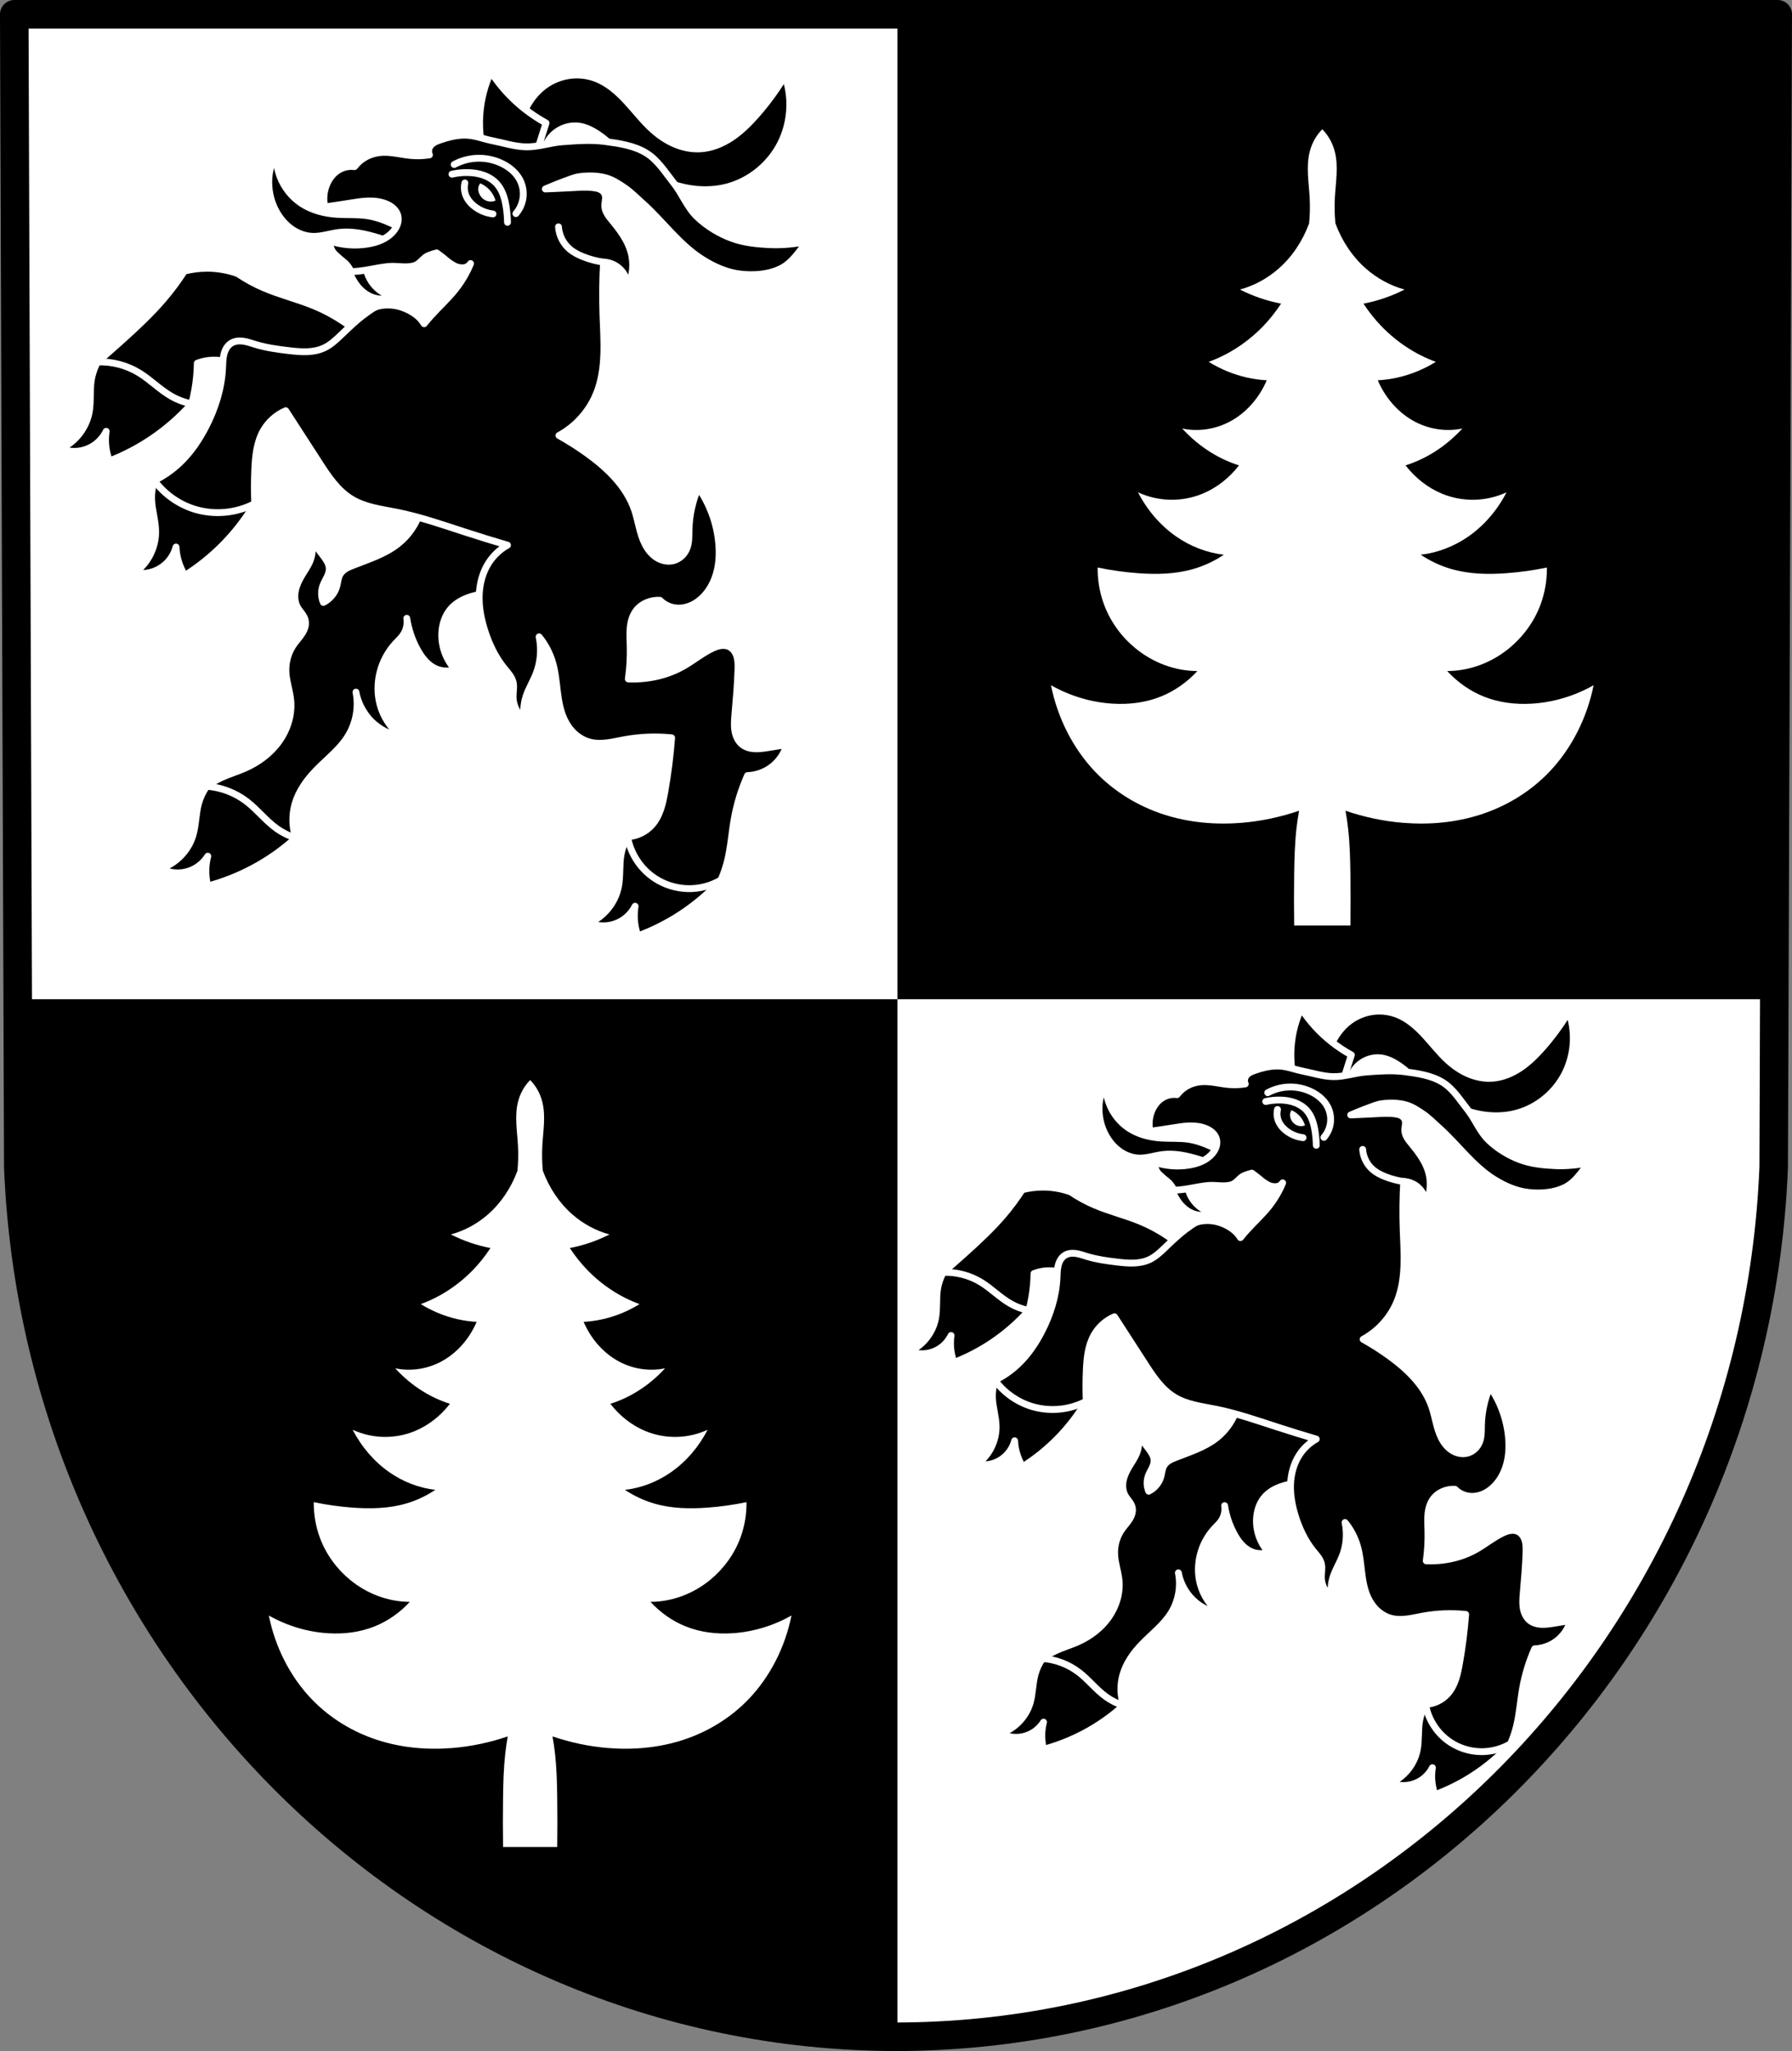 <?xml version="1.0" encoding="UTF-8" standalone="no"?>
<!-- Created with Inkscape (http://www.inkscape.org/) -->

<svg
   xmlns:dc="http://purl.org/dc/elements/1.1/"
   xmlns:cc="http://creativecommons.org/ns#"
   xmlns:rdf="http://www.w3.org/1999/02/22-rdf-syntax-ns#"
   xmlns:svg="http://www.w3.org/2000/svg"
   xmlns="http://www.w3.org/2000/svg"
   xmlns:sodipodi="http://sodipodi.sourceforge.net/DTD/sodipodi-0.dtd"
   xmlns:inkscape="http://www.inkscape.org/namespaces/inkscape"
   width="138.718mm"
   height="158.75mm"
   viewBox="0 0 138.718 158.75"
   version="1.1"
   id="svg1037"
   inkscape:version="0.92.5 (2060ec1f9f, 2020-04-08)"
   sodipodi:docname="DEU Irmtraut COA.svg">
  <rect x="0" y="0" width="138.718" height="158.75" fill="#808080" stroke="none"/>
  <defs
     id="defs1031">
    <inkscape:path-effect
       effect="spiro"
       id="path-effect2580"
       is_visible="true" />
    <inkscape:path-effect
       effect="spiro"
       id="path-effect2575"
       is_visible="true" />
    <inkscape:path-effect
       effect="spiro"
       id="path-effect2571"
       is_visible="true" />
    <inkscape:path-effect
       effect="spiro"
       id="path-effect2567"
       is_visible="true" />
    <inkscape:path-effect
       effect="spiro"
       id="path-effect2559"
       is_visible="true" />
    <inkscape:path-effect
       effect="spiro"
       id="path-effect2555"
       is_visible="true" />
    <inkscape:path-effect
       effect="spiro"
       id="path-effect2547"
       is_visible="true" />
    <inkscape:path-effect
       effect="spiro"
       id="path-effect2543"
       is_visible="true" />
    <inkscape:path-effect
       effect="spiro"
       id="path-effect2539"
       is_visible="true" />
    <inkscape:path-effect
       effect="spiro"
       id="path-effect2515"
       is_visible="true" />
    <inkscape:path-effect
       effect="spiro"
       id="path-effect2493"
       is_visible="true" />
    <inkscape:path-effect
       effect="spiro"
       id="path-effect2471"
       is_visible="true" />
    <inkscape:path-effect
       effect="spiro"
       id="path-effect2466"
       is_visible="true" />
    <inkscape:path-effect
       effect="spiro"
       id="path-effect2462"
       is_visible="true" />
    <inkscape:path-effect
       effect="spiro"
       id="path-effect2366"
       is_visible="true" />
    <inkscape:path-effect
       effect="spiro"
       id="path-effect2342"
       is_visible="true" />
    <inkscape:path-effect
       effect="spiro"
       id="path-effect2319"
       is_visible="true" />
    <inkscape:path-effect
       effect="spiro"
       id="path-effect2319-3"
       is_visible="true" />
    <inkscape:path-effect
       effect="spiro"
       id="path-effect2342-1"
       is_visible="true" />
    <inkscape:path-effect
       effect="spiro"
       id="path-effect2366-0"
       is_visible="true" />
    <inkscape:path-effect
       effect="spiro"
       id="path-effect2366-3"
       is_visible="true" />
    <inkscape:path-effect
       effect="spiro"
       id="path-effect2471-9"
       is_visible="true" />
    <inkscape:path-effect
       effect="spiro"
       id="path-effect2471-8"
       is_visible="true" />
    <inkscape:path-effect
       effect="spiro"
       id="path-effect2580-9"
       is_visible="true" />
    <inkscape:path-effect
       effect="spiro"
       id="path-effect2539-7"
       is_visible="true" />
    <inkscape:path-effect
       effect="spiro"
       id="path-effect2547-5"
       is_visible="true" />
    <inkscape:path-effect
       effect="spiro"
       id="path-effect2555-7"
       is_visible="true" />
    <inkscape:path-effect
       effect="spiro"
       id="path-effect2559-8"
       is_visible="true" />
    <inkscape:path-effect
       effect="spiro"
       id="path-effect2567-5"
       is_visible="true" />
    <inkscape:path-effect
       effect="spiro"
       id="path-effect2571-4"
       is_visible="true" />
    <inkscape:path-effect
       effect="spiro"
       id="path-effect2547-5-3"
       is_visible="true" />
    <inkscape:path-effect
       effect="spiro"
       id="path-effect2555-7-0"
       is_visible="true" />
    <inkscape:path-effect
       effect="spiro"
       id="path-effect2559-8-7"
       is_visible="true" />
    <inkscape:path-effect
       effect="spiro"
       id="path-effect2567-5-1"
       is_visible="true" />
    <inkscape:path-effect
       effect="spiro"
       id="path-effect2571-4-8"
       is_visible="true" />
    <inkscape:path-effect
       effect="spiro"
       id="path-effect2547-5-8"
       is_visible="true" />
    <inkscape:path-effect
       effect="spiro"
       id="path-effect2559-8-8"
       is_visible="true" />
    <inkscape:path-effect
       effect="spiro"
       id="path-effect2567-5-2"
       is_visible="true" />
    <inkscape:path-effect
       effect="spiro"
       id="path-effect2571-4-0"
       is_visible="true" />
    <inkscape:path-effect
       effect="spiro"
       id="path-effect2555-7-2"
       is_visible="true" />
  </defs>
  <sodipodi:namedview
     id="base"
     pagecolor="#ffffff"
     bordercolor="#666666"
     borderopacity="1.0"
     inkscape:pageopacity="0.0"
     inkscape:pageshadow="2"
     inkscape:zoom="1.3216667"
     inkscape:cx="262.14407"
     inkscape:cy="300"
     inkscape:document-units="mm"
     inkscape:current-layer="layer1"
     showgrid="false"
     inkscape:window-width="1920"
     inkscape:window-height="1046"
     inkscape:window-x="-11"
     inkscape:window-y="-11"
     inkscape:window-maximized="1"
     fit-margin-top="0"
     fit-margin-left="0"
     fit-margin-right="0"
     fit-margin-bottom="0"
     inkscape:snap-midpoints="true"
     inkscape:snap-smooth-nodes="true"
     inkscape:snap-nodes="false" />
  <g
     inkscape:label="Ebene 1"
     inkscape:groupmode="layer"
     id="layer1"
     transform="translate(-1.054,-69.458)">
    <path
       style="fill:#ffffff;fill-rule:evenodd;stroke:none;stroke-width:2.209;stroke-linecap:round;stroke-linejoin:round;stroke-miterlimit:4;stroke-dasharray:none;stroke-opacity:1"
       inkscape:connector-curvature="0"
       d="m 138.667,70.563 -0.312,89.247 c -1.519,37.541 -31.538,67.273 -67.942,67.294 C 34.041,227.058 4.011,197.315 2.47,159.81 L 2.158,70.563 H 70.411 Z"
       id="path10563-0-6-2-3-7"
       sodipodi:nodetypes="ccccccc" />
    <path
       style="opacity:1;fill:#000000;fill-opacity:1;fill-rule:evenodd;stroke:none;stroke-width:0.302;stroke-linecap:round;stroke-linejoin:round;stroke-miterlimit:4;stroke-dasharray:none;stroke-opacity:1;paint-order:markers fill stroke"
       d="M 262.139 4.174 L 262.139 291.855 L 519.107 291.855 L 520.113 4.174 L 262.139 4.174 z M 262.139 291.855 L 5.18 291.855 L 5.354 341.486 C 11.177 483.236 124.674 595.649 262.139 595.826 L 262.139 291.855 z "
       transform="matrix(0.265,0,0,0.265,1.054,69.458)"
       id="rect2272" />
    <path
       style="fill:#ffffff;stroke:none;stroke-width:0.265px;stroke-linecap:butt;stroke-linejoin:miter;stroke-opacity:1"
       d="m 103.41,79.464 c -0.466,0.465 -0.809,1.082 -0.977,1.756 -0.282,1.134 -0.067,2.338 0,3.513 0.038,0.673 0.022,1.348 -0.041,2.017 -0.504,1.366 -1.321,2.592 -2.371,3.508 -0.872,0.762 -1.896,1.315 -2.982,1.611 1.012,0.515 2.086,0.882 3.183,1.091 -0.418,0.634 -0.885,1.228 -1.404,1.761 -1.203,1.239 -2.647,2.182 -4.2,2.744 0.915,0.565 1.907,0.974 2.931,1.208 0.515,0.118 1.038,0.192 1.563,0.22 -0.556,1.306 -1.496,2.401 -2.637,3.073 -1.188,0.7 -2.588,0.936 -3.907,0.659 0.669,0.732 1.427,1.362 2.246,1.866 0.68,0.419 1.403,0.75 2.149,0.988 -0.759,0.984 -1.744,1.748 -2.833,2.196 -1.596,0.657 -3.41,0.616 -4.982,-0.11 0.71,1.38 1.726,2.56 2.931,3.403 1.12,0.784 2.4,1.276 3.712,1.427 -0.731,0.487 -1.522,0.858 -2.344,1.098 -1.396,0.408 -2.859,0.436 -4.298,0.33 -1.048,-0.077 -2.093,-0.224 -3.126,-0.439 -0.012,0.975 0.156,1.953 0.489,2.854 0.503,1.363 1.38,2.535 2.442,3.403 1.38,1.128 3.081,1.753 4.787,1.757 -0.805,0.875 -1.778,1.553 -2.833,1.975 -1.183,0.474 -2.457,0.624 -3.712,0.549 -1.66,-0.099 -3.301,-0.588 -4.787,-1.427 0.511,2.548 1.719,4.914 3.419,6.696 1.488,1.559 3.334,2.663 5.288,3.301 1.954,0.637 4.015,0.817 6.044,0.652 1.51,-0.123 3.006,-0.44 4.455,-0.934 -0.084,0.463 -0.153,0.931 -0.205,1.4 -0.127,1.15 -0.157,2.31 -0.174,3.47 -0.019,1.338 -0.019,2.677 0,4.015 h 2.176 2.176 c 0.019,-1.338 0.019,-2.677 0,-4.015 -0.016,-1.159 -0.046,-2.32 -0.174,-3.47 -0.052,-0.47 -0.121,-0.937 -0.205,-1.4 1.448,0.494 2.944,0.811 4.454,0.934 2.029,0.166 4.091,-0.014 6.045,-0.652 1.954,-0.637 3.799,-1.741 5.288,-3.301 1.7,-1.781 2.908,-4.147 3.419,-6.696 -1.485,0.839 -3.127,1.328 -4.787,1.427 -1.254,0.074 -2.529,-0.076 -3.712,-0.549 -1.055,-0.422 -2.028,-1.1 -2.833,-1.975 1.706,-0.005 3.407,-0.629 4.786,-1.757 1.062,-0.868 1.94,-2.04 2.443,-3.403 0.333,-0.901 0.5,-1.878 0.488,-2.854 -1.033,0.215 -2.077,0.362 -3.126,0.439 -1.439,0.106 -2.902,0.078 -4.298,-0.33 -0.822,-0.24 -1.614,-0.611 -2.345,-1.098 1.312,-0.151 2.592,-0.643 3.712,-1.427 1.204,-0.843 2.221,-2.023 2.931,-3.403 -1.572,0.726 -3.387,0.767 -4.983,0.11 -1.089,-0.448 -2.073,-1.212 -2.832,-2.196 0.746,-0.237 1.468,-0.569 2.149,-0.988 0.819,-0.504 1.578,-1.134 2.247,-1.866 -1.319,0.278 -2.719,0.041 -3.908,-0.659 -1.141,-0.672 -2.081,-1.767 -2.638,-3.073 0.525,-0.029 1.048,-0.103 1.563,-0.22 1.024,-0.234 2.015,-0.642 2.931,-1.208 -1.554,-0.562 -2.997,-1.505 -4.201,-2.744 -0.518,-0.534 -0.985,-1.127 -1.403,-1.761 1.097,-0.209 2.171,-0.576 3.183,-1.091 -1.085,-0.296 -2.109,-0.849 -2.981,-1.611 -1.051,-0.918 -1.868,-2.144 -2.372,-3.512 -0.063,-0.668 -0.08,-1.342 -0.041,-2.014 0.067,-1.175 0.282,-2.379 0,-3.513 -0.168,-0.674 -0.511,-1.292 -0.977,-1.756 z"
       id="path2787" />
    <path
       style="fill:#ffffff;stroke:none;stroke-width:0.265px;stroke-linecap:butt;stroke-linejoin:miter;stroke-opacity:1"
       d="m 42.091,153.058 c -0.448,0.448 -0.78,1.043 -0.941,1.692 -0.272,1.092 -0.064,2.251 0,3.383 0.037,0.648 0.022,1.299 -0.04,1.943 -0.485,1.316 -1.272,2.496 -2.283,3.379 -0.84,0.734 -1.826,1.266 -2.872,1.551 0.975,0.496 2.009,0.849 3.065,1.051 -0.403,0.611 -0.853,1.182 -1.352,1.696 -1.159,1.193 -2.549,2.101 -4.045,2.643 0.882,0.544 1.837,0.938 2.822,1.163 0.496,0.113 0.999,0.185 1.505,0.212 -0.536,1.258 -1.441,2.312 -2.54,2.96 -1.145,0.674 -2.493,0.902 -3.763,0.635 0.645,0.705 1.374,1.312 2.164,1.797 0.655,0.403 1.351,0.723 2.07,0.951 -0.731,0.948 -1.68,1.684 -2.728,2.115 -1.537,0.632 -3.284,0.594 -4.798,-0.106 0.684,1.329 1.663,2.465 2.822,3.277 1.078,0.755 2.311,1.229 3.575,1.374 -0.704,0.469 -1.466,0.826 -2.258,1.057 -1.344,0.393 -2.754,0.42 -4.14,0.318 -1.01,-0.074 -2.016,-0.215 -3.011,-0.423 -0.011,0.939 0.15,1.881 0.471,2.748 0.485,1.313 1.329,2.441 2.352,3.277 1.329,1.086 2.967,1.688 4.61,1.692 -0.775,0.843 -1.712,1.495 -2.728,1.902 -1.14,0.456 -2.367,0.601 -3.575,0.529 -1.599,-0.095 -3.18,-0.566 -4.61,-1.374 0.492,2.454 1.655,4.733 3.293,6.449 1.433,1.502 3.211,2.565 5.093,3.179 1.882,0.614 3.867,0.787 5.821,0.628 1.454,-0.119 2.895,-0.424 4.29,-0.899 -0.081,0.446 -0.147,0.896 -0.197,1.349 -0.122,1.107 -0.152,2.225 -0.167,3.342 -0.018,1.289 -0.018,2.578 0,3.867 h 2.096 2.095 c 0.018,-1.289 0.018,-2.578 0,-3.867 -0.016,-1.116 -0.045,-2.234 -0.167,-3.342 -0.05,-0.452 -0.116,-0.903 -0.197,-1.349 1.395,0.475 2.836,0.781 4.29,0.899 1.954,0.159 3.94,-0.014 5.822,-0.628 1.882,-0.614 3.659,-1.677 5.093,-3.179 1.638,-1.716 2.801,-3.994 3.293,-6.449 -1.431,0.808 -3.011,1.279 -4.61,1.374 -1.208,0.072 -2.435,-0.073 -3.575,-0.529 -1.016,-0.407 -1.953,-1.06 -2.728,-1.902 1.643,-0.005 3.281,-0.606 4.61,-1.692 1.023,-0.836 1.868,-1.965 2.353,-3.277 0.32,-0.868 0.481,-1.809 0.47,-2.748 -0.995,0.207 -2.001,0.348 -3.011,0.423 -1.386,0.102 -2.795,0.075 -4.14,-0.318 -0.792,-0.231 -1.554,-0.588 -2.258,-1.057 1.264,-0.146 2.497,-0.619 3.575,-1.374 1.16,-0.812 2.139,-1.948 2.823,-3.277 -1.514,0.7 -3.262,0.739 -4.799,0.106 -1.049,-0.431 -1.996,-1.167 -2.728,-2.115 0.719,-0.229 1.414,-0.548 2.069,-0.951 0.789,-0.485 1.52,-1.092 2.165,-1.797 -1.27,0.267 -2.619,0.04 -3.764,-0.635 -1.099,-0.648 -2.004,-1.702 -2.54,-2.96 0.506,-0.028 1.01,-0.099 1.506,-0.212 0.986,-0.225 1.941,-0.619 2.822,-1.163 -1.496,-0.541 -2.887,-1.449 -4.046,-2.643 -0.499,-0.514 -0.949,-1.085 -1.351,-1.696 1.057,-0.202 2.091,-0.555 3.066,-1.051 -1.045,-0.285 -2.031,-0.818 -2.871,-1.551 -1.012,-0.884 -1.799,-2.065 -2.284,-3.382 -0.061,-0.643 -0.076,-1.292 -0.039,-1.94 0.064,-1.132 0.272,-2.291 0,-3.383 -0.162,-0.649 -0.493,-1.244 -0.941,-1.692 z"
       id="path2317-4"
       inkscape:connector-curvature="0" />
    <g
       id="g2861">
      <path
         id="path2578-9"
         d="m 45.639,75.396 c -0.166,0.003 -0.332,0.016 -0.496,0.039 -0.657,0.093 -1.29,0.35 -1.829,0.738 -0.988,0.712 -1.624,1.839 -1.918,3.021 -0.21,0.844 -0.259,1.727 -0.144,2.589 l 1.726,0.096 c -0.031,-0.439 0.05,-0.885 0.233,-1.285 0.183,-0.4 0.469,-0.753 0.822,-1.016 0.543,-0.405 1.25,-0.588 1.918,-0.48 0.3,0.049 0.59,0.154 0.864,0.288 0.792,0.387 1.443,1.005 2.11,1.582 1.169,1.012 2.442,1.936 3.884,2.494 1.429,0.553 3.027,0.726 4.508,0.335 1.72,-0.454 3.216,-1.678 4.028,-3.26 0.766,-1.493 0.925,-3.287 0.432,-4.891 -0.609,0.982 -1.299,1.914 -2.062,2.781 -0.589,0.67 -1.227,1.305 -1.969,1.799 -0.743,0.493 -1.6,0.839 -2.49,0.886 -0.698,0.037 -1.401,-0.111 -2.043,-0.387 -0.642,-0.276 -1.226,-0.678 -1.745,-1.147 -0.733,-0.662 -1.336,-1.454 -2.006,-2.181 -0.67,-0.727 -1.432,-1.406 -2.358,-1.751 -0.467,-0.174 -0.966,-0.258 -1.464,-0.25 z M 29.218,89.391 27.91,89.462 c 0.094,0.465 0.249,0.918 0.46,1.344 0.137,0.276 0.297,0.542 0.495,0.778 0.315,0.377 0.73,0.677 1.202,0.813 0.332,0.096 0.688,0.108 1.025,0.036 -0.556,-0.215 -1.044,-0.603 -1.379,-1.096 -0.383,-0.565 -0.562,-1.265 -0.495,-1.945 z"
         style="fill:#000000;stroke:#ffffff;stroke-width:0.265;stroke-linecap:round;stroke-linejoin:round;stroke-miterlimit:4;stroke-dasharray:none;stroke-opacity:1"
         inkscape:connector-curvature="0" />
      <path
         id="path2513-0"
         d="m 39.053,75.019 c -0.357,0.768 -0.609,1.585 -0.748,2.42 -0.206,1.239 -0.161,2.519 0.132,3.74 l 4.005,0.572 0.88,-2.772 c -1.151,-0.629 -2.197,-1.451 -3.08,-2.42 -0.437,-0.48 -0.835,-0.995 -1.188,-1.54 z m -16.607,6.276 c -0.25,0.453 -0.425,0.947 -0.515,1.457 -0.2,1.128 0.028,2.329 0.639,3.299 0.296,0.471 0.682,0.889 1.147,1.195 0.465,0.305 1.011,0.494 1.568,0.507 0.67,0.015 1.318,-0.219 1.983,-0.303 1.033,-0.13 2.076,0.107 3.072,0.409 1.205,0.366 2.381,0.828 3.512,1.383 l 0.107,-1.915 c -0.384,0.085 -0.787,0.085 -1.171,0 -0.482,-0.107 -0.923,-0.344 -1.371,-0.551 -0.615,-0.284 -1.259,-0.518 -1.928,-0.62 -0.773,-0.117 -1.561,-0.056 -2.341,-0.106 -0.974,-0.063 -1.955,-0.311 -2.767,-0.851 -0.748,-0.498 -1.331,-1.236 -1.65,-2.075 -0.221,-0.581 -0.318,-1.208 -0.282,-1.829 z m -5.342,8.928 c -0.6,-0.002 -1.201,0.073 -1.782,0.223 -0.494,0.766 -1.039,1.498 -1.633,2.19 -1.009,1.176 -2.151,2.23 -3.303,3.266 -0.588,0.528 -1.18,1.052 -1.775,1.572 0.374,1.006 1.045,1.9 1.908,2.539 0.863,0.639 1.913,1.02 2.985,1.084 0.812,0.049 1.634,-0.083 2.39,-0.383 0.098,-0.375 0.181,-0.755 0.246,-1.138 0.113,-0.662 0.175,-1.333 0.186,-2.004 0.216,-0.084 0.44,-0.146 0.668,-0.186 0.742,-0.128 1.508,-0.011 2.23,0.203 0.722,0.215 1.411,0.525 2.113,0.798 1.818,0.707 3.736,1.158 5.679,1.336 l 2.635,-3.711 c -1.202,-1.22 -2.65,-2.198 -4.231,-2.858 -1.286,-0.536 -2.653,-0.862 -3.934,-1.41 -0.714,-0.305 -1.398,-0.679 -2.041,-1.114 -0.749,-0.267 -1.544,-0.405 -2.339,-0.408 z m 16.74,17.479 c -0.077,1.511 -0.843,2.973 -2.042,3.896 -1.012,0.78 -2.264,1.162 -3.452,1.633 -0.185,0.073 -0.371,0.149 -0.54,0.255 -0.169,0.105 -0.323,0.242 -0.425,0.413 -0.082,0.139 -0.128,0.296 -0.161,0.454 -0.034,0.158 -0.056,0.318 -0.099,0.473 -0.147,0.542 -0.536,1.013 -1.04,1.262 -0.174,-0.408 -0.187,-0.881 -0.037,-1.299 0.081,-0.226 0.208,-0.433 0.313,-0.649 0.105,-0.216 0.191,-0.45 0.181,-0.69 -0.007,-0.172 -0.063,-0.339 -0.141,-0.492 -0.078,-0.153 -0.178,-0.294 -0.279,-0.432 -0.306,-0.42 -0.628,-0.828 -0.965,-1.224 0.129,0.509 0.096,1.058 -0.095,1.547 -0.151,0.388 -0.395,0.732 -0.61,1.087 -0.231,0.381 -0.436,0.786 -0.527,1.222 -0.091,0.437 -0.06,0.91 0.155,1.301 0.092,0.166 0.214,0.313 0.327,0.466 0.113,0.153 0.217,0.316 0.267,0.5 0.048,0.178 0.041,0.367 -0.004,0.546 -0.044,0.179 -0.125,0.347 -0.222,0.503 -0.195,0.312 -0.455,0.578 -0.665,0.881 -0.432,0.623 -0.637,1.396 -0.594,2.153 0.041,0.728 0.3,1.427 0.371,2.152 0.11,1.128 -0.255,2.279 -0.917,3.199 -0.662,0.92 -1.607,1.617 -2.646,2.071 -0.585,0.256 -1.202,0.438 -1.782,0.705 -0.409,0.188 -0.799,0.418 -1.162,0.684 0.077,1.401 0.809,2.753 1.941,3.583 0.703,0.515 1.549,0.833 2.417,0.906 0.868,0.073 1.756,-0.098 2.535,-0.487 -0.284,-0.849 -0.302,-1.785 -0.052,-2.645 0.288,-0.992 0.914,-1.856 1.633,-2.598 0.849,-0.876 1.854,-1.629 2.487,-2.672 0.607,-1 0.823,-2.23 0.594,-3.377 0.181,0.998 0.732,1.925 1.522,2.561 0.576,0.464 1.274,0.774 2.005,0.89 -0.814,-0.627 -1.412,-1.529 -1.671,-2.523 -0.208,-0.798 -0.2,-1.649 0,-2.449 0.21,-0.841 0.633,-1.63 1.225,-2.264 0.192,-0.205 0.402,-0.395 0.56,-0.627 0.258,-0.376 0.365,-0.852 0.293,-1.302 0.129,0.847 0.407,1.67 0.818,2.421 0.166,0.303 0.355,0.596 0.586,0.853 0.231,0.257 0.508,0.479 0.823,0.622 0.474,0.215 1.029,0.242 1.522,0.074 -0.7,-0.754 -1.083,-1.793 -1.039,-2.82 0.029,-0.686 0.251,-1.377 0.705,-1.892 0.329,-0.373 0.766,-0.641 1.228,-0.823 0.463,-0.182 0.953,-0.284 1.444,-0.365 0.737,-0.121 1.481,-0.195 2.227,-0.223 0.802,0.394 1.801,0.356 2.57,-0.099 0.769,-0.454 1.285,-1.31 1.327,-2.202 0.028,-0.581 -0.136,-1.165 -0.427,-1.669 -0.291,-0.504 -0.705,-0.932 -1.177,-1.274 -0.943,-0.683 -2.089,-1.018 -3.222,-1.288 -1.999,-0.476 -4.037,-0.787 -6.087,-0.928 z"
         style="fill:#000000;stroke:#ffffff;stroke-width:0.529;stroke-linecap:round;stroke-linejoin:round;stroke-miterlimit:4;stroke-dasharray:none;stroke-opacity:1"
         inkscape:connector-curvature="0" />
      <path
         id="path2469-7"
         d="m 8.611,97.473 c -0.244,0.433 -0.41,0.911 -0.488,1.402 -0.13,0.82 -0.014,1.665 -0.164,2.481 -0.224,1.224 -1.077,2.316 -2.21,2.83 0.436,0.18 0.918,0.245 1.386,0.188 0.468,-0.058 0.92,-0.239 1.299,-0.519 0.356,-0.263 0.647,-0.614 0.84,-1.012 -0.049,0.334 -0.061,0.672 -0.037,1.008 0.032,0.439 0.129,0.873 0.284,1.285 1.152,-0.446 2.252,-1.022 3.276,-1.713 1.14,-0.77 2.182,-1.683 3.096,-2.71 -0.542,-0.105 -1.066,-0.298 -1.546,-0.569 -0.908,-0.512 -1.64,-1.288 -2.53,-1.831 -0.957,-0.583 -2.086,-0.879 -3.205,-0.84 z m 5.639,9.033 c -0.42,0.004 -0.84,0.053 -1.249,0.148 -0.156,0.472 -0.228,0.972 -0.21,1.47 0.03,0.829 0.305,1.636 0.314,2.466 0.015,1.245 -0.613,2.48 -1.627,3.202 0.462,0.093 0.948,0.064 1.396,-0.082 0.448,-0.146 0.857,-0.41 1.176,-0.758 0.299,-0.327 0.517,-0.727 0.63,-1.155 0.016,0.337 0.069,0.672 0.157,0.997 0.116,0.425 0.294,0.833 0.525,1.207 1.045,-0.658 2.015,-1.435 2.887,-2.309 0.971,-0.974 1.82,-2.07 2.52,-3.253 -0.552,7.5e-4 -1.103,-0.089 -1.627,-0.263 -0.989,-0.329 -1.857,-0.95 -2.835,-1.312 -0.657,-0.243 -1.358,-0.364 -2.058,-0.358 z m 2.805,23.812 c -0.289,0.405 -0.505,0.862 -0.635,1.342 -0.217,0.801 -0.193,1.654 -0.429,2.449 -0.354,1.193 -1.319,2.187 -2.501,2.577 0.414,0.226 0.886,0.342 1.358,0.335 0.471,-0.008 0.941,-0.139 1.348,-0.377 0.382,-0.224 0.709,-0.541 0.943,-0.916 -0.085,0.326 -0.133,0.662 -0.145,0.999 -0.015,0.44 0.034,0.882 0.145,1.308 1.193,-0.32 2.349,-0.775 3.441,-1.353 1.216,-0.643 2.35,-1.439 3.369,-2.363 -0.527,-0.163 -1.028,-0.411 -1.477,-0.732 -0.848,-0.606 -1.493,-1.457 -2.319,-2.091 -0.889,-0.682 -1.98,-1.097 -3.097,-1.179 z m 32.58,3.906 c -0.251,0.43 -0.423,0.904 -0.508,1.394 -0.142,0.818 -0.039,1.665 -0.201,2.479 -0.243,1.221 -1.112,2.299 -2.253,2.796 0.433,0.186 0.914,0.259 1.383,0.209 0.469,-0.051 0.924,-0.225 1.307,-0.5 0.36,-0.258 0.656,-0.604 0.855,-1 -0.054,0.333 -0.072,0.672 -0.052,1.008 0.026,0.44 0.115,0.875 0.265,1.289 1.158,-0.429 2.268,-0.988 3.302,-1.664 1.151,-0.753 2.207,-1.65 3.136,-2.664 -0.54,-0.113 -1.062,-0.314 -1.538,-0.593 -0.9,-0.526 -1.62,-1.313 -2.502,-1.868 -0.948,-0.597 -2.073,-0.91 -3.193,-0.888 z"
         style="fill:#000000;stroke:#ffffff;stroke-width:0.529;stroke-linecap:round;stroke-linejoin:round;stroke-miterlimit:4;stroke-dasharray:none;stroke-opacity:1"
         inkscape:connector-curvature="0" />
      <path
         sodipodi:nodetypes="cccccsccccccccccssccccaaacaaaccaacccccaaacccccssccssscccccccscsccsccccccccccccccscccscccccccccccscsccccccccccsscccccssccccccccsscccccccscccccscccaaaaaaaacaaaaaaaaaccc"
         inkscape:connector-curvature="0"
         id="path2541-8"
         d="m 36.918,79.922 c -0.614,0.016 -1.221,0.172 -1.804,0.375 -0.162,0.056 -0.324,0.117 -0.469,0.207 -0.145,0.09 -0.274,0.214 -0.347,0.368 -0.084,0.179 -0.084,0.396 0,0.575 -0.475,0.076 -0.959,0.092 -1.438,0.048 -0.738,-0.068 -1.466,-0.277 -2.206,-0.24 -0.469,0.024 -0.935,0.15 -1.342,0.384 -0.316,0.182 -0.596,0.428 -0.816,0.719 -0.411,-0.053 -0.839,0.033 -1.198,0.24 -0.441,0.254 -0.767,0.68 -0.959,1.151 -0.221,0.543 -0.272,1.154 -0.144,1.726 0.64,-0.089 1.28,-0.185 1.918,-0.288 0.472,-0.076 0.945,-0.157 1.423,-0.171 0.478,-0.015 0.964,0.038 1.406,0.219 0.206,0.085 0.402,0.198 0.565,0.35 0.162,0.152 0.29,0.346 0.346,0.561 0.054,0.208 0.04,0.431 -0.024,0.637 -0.064,0.206 -0.176,0.395 -0.312,0.562 -0.243,0.297 -0.564,0.525 -0.912,0.686 -0.348,0.162 -0.724,0.259 -1.102,0.32 -0.975,0.157 -1.989,0.074 -2.925,-0.24 -0.016,0.267 0.065,0.536 0.192,0.767 0.123,0.223 0.343,0.376 0.527,0.551 0.184,0.176 0.409,0.311 0.576,0.503 0.144,0.165 0.259,0.352 0.36,0.548 0.982,-0.006 1.942,-0.312 2.921,-0.398 0.676,-0.06 1.396,0.148 2.034,-0.082 0.371,-0.134 0.594,-0.532 0.942,-0.718 0.225,-0.121 0.725,-0.25 0.725,-0.25 0,0 0.338,0.245 0.5,0.376 0.185,0.149 0.359,0.315 0.56,0.441 0.201,0.125 0.407,0.265 0.64,0.308 0.214,0.04 0.452,0.051 0.65,-0.05 0.112,-0.057 0.208,-0.144 0.275,-0.25 -0.296,0.717 -0.693,1.392 -1.175,2 -0.579,0.73 -1.276,1.358 -1.9,2.05 -0.179,0.198 -0.352,0.401 -0.519,0.61 -0.355,-0.602 -0.989,-0.997 -1.626,-1.237 -0.592,-0.223 -1.277,-0.275 -1.894,-0.135 -0.377,0.086 -0.692,0.351 -1.007,0.575 -0.71,0.506 -1.334,1.123 -1.966,1.726 -0.376,0.359 -0.767,0.715 -1.237,0.938 -0.42,0.199 -0.888,0.282 -1.353,0.299 -0.465,0.016 -0.929,-0.032 -1.391,-0.086 -0.873,-0.102 -1.749,-0.224 -2.59,-0.479 -0.309,-0.094 -0.614,-0.206 -0.934,-0.251 -0.32,-0.045 -0.662,-0.016 -0.936,0.155 -0.153,0.096 -0.279,0.232 -0.373,0.386 -0.094,0.154 -0.157,0.326 -0.199,0.502 -0.083,0.352 -0.081,0.717 -0.099,1.078 -0.081,1.573 -0.574,3.107 -1.295,4.507 -0.526,1.022 -1.181,1.988 -2.014,2.781 -0.583,0.555 -1.25,1.02 -1.971,1.377 0.769,1.047 1.881,1.837 3.122,2.219 1.525,0.47 3.235,0.31 4.646,-0.435 -0.035,-0.877 -0.033,-1.756 0.005,-2.634 0.045,-1.041 0.152,-2.117 0.671,-3.02 0.39,-0.679 1.006,-1.227 1.726,-1.535 0.85,1.308 1.698,2.619 2.542,3.932 0.711,1.106 1.46,2.252 2.589,2.925 1.049,0.624 2.303,0.767 3.5,1.007 1.797,0.361 3.533,0.968 5.275,1.534 1.082,0.351 2.169,0.687 3.261,1.007 -0.578,0.323 -1.076,0.788 -1.438,1.343 -0.493,0.755 -0.726,1.663 -0.752,2.565 -0.026,0.902 0.147,1.801 0.417,2.662 0.335,1.071 0.826,2.103 1.535,2.973 0.133,0.163 0.273,0.32 0.395,0.491 0.122,0.171 0.226,0.359 0.276,0.563 0.091,0.374 -0.004,0.766 0,1.151 0.007,0.666 0.335,1.321 0.863,1.726 -0.092,-0.592 -0.042,-1.205 0.144,-1.774 0.196,-0.599 0.536,-1.14 0.767,-1.726 0.358,-0.908 0.442,-1.922 0.24,-2.877 0.482,0.591 0.844,1.281 1.055,2.014 0.209,0.724 0.271,1.48 0.364,2.228 0.093,0.748 0.221,1.503 0.547,2.183 0.195,0.406 0.46,0.78 0.794,1.082 0.334,0.302 0.736,0.532 1.172,0.644 0.438,0.113 0.9,0.106 1.349,0.05 0.449,-0.056 0.891,-0.161 1.336,-0.242 1.2,-0.219 2.431,-0.267 3.644,-0.144 -0.106,1.398 -0.282,2.791 -0.527,4.172 -0.082,0.462 -0.172,0.924 -0.324,1.368 -0.152,0.444 -0.37,0.871 -0.683,1.221 -0.475,0.531 -1.168,0.862 -1.88,0.898 0.226,1.304 1.013,2.5 2.12,3.225 0.751,0.492 1.641,0.769 2.539,0.791 0.898,0.022 1.8,-0.212 2.574,-0.667 0.207,-0.473 0.374,-0.965 0.498,-1.466 0.265,-1.069 0.334,-2.176 0.527,-3.261 0.206,-1.155 0.552,-2.284 1.028,-3.356 0.648,-0.023 1.287,-0.243 1.812,-0.623 0.595,-0.431 1.038,-1.067 1.236,-1.775 -0.495,0.083 -0.99,0.163 -1.486,0.24 -0.336,0.052 -0.676,0.102 -1.015,0.083 -0.34,-0.019 -0.683,-0.113 -0.951,-0.323 -0.325,-0.255 -0.507,-0.658 -0.575,-1.066 -0.068,-0.407 -0.035,-0.824 -6.55e-4,-1.235 0.098,-1.165 0.207,-2.331 0.24,-3.5 0.01,-0.335 0.012,-0.676 -0.079,-0.998 -0.046,-0.161 -0.115,-0.317 -0.214,-0.452 -0.099,-0.135 -0.227,-0.25 -0.378,-0.324 -0.21,-0.102 -0.454,-0.119 -0.684,-0.083 -0.23,0.037 -0.449,0.125 -0.659,0.226 -0.795,0.384 -1.483,0.959 -2.254,1.391 -0.884,0.494 -1.871,0.795 -2.877,0.911 -0.445,0.051 -0.894,0.068 -1.342,0.048 0.118,-0.841 0.166,-1.692 0.144,-2.542 -0.013,-0.491 -0.049,-0.985 0.004,-1.473 0.053,-0.489 0.204,-0.981 0.523,-1.356 0.194,-0.228 0.446,-0.406 0.72,-0.527 0.33,-0.146 0.695,-0.213 1.055,-0.192 0.296,0.3 0.688,0.504 1.103,0.575 0.416,0.071 0.85,0.011 1.241,-0.148 0.391,-0.158 0.741,-0.411 1.034,-0.715 0.506,-0.525 0.845,-1.198 1.027,-1.904 0.182,-0.706 0.211,-1.445 0.15,-2.171 -0.131,-1.56 -0.683,-3.082 -1.582,-4.363 -0.447,1.027 -0.693,2.141 -0.72,3.261 -0.011,0.468 0.014,0.949 -0.143,1.39 -0.085,0.238 -0.222,0.458 -0.404,0.635 -0.181,0.176 -0.407,0.308 -0.651,0.372 -0.447,0.118 -0.935,0.006 -1.323,-0.246 -0.388,-0.251 -0.681,-0.629 -0.889,-1.041 -0.417,-0.824 -0.511,-1.771 -0.809,-2.645 -0.614,-1.801 -2.057,-3.196 -3.596,-4.315 -0.721,-0.524 -1.475,-1.005 -2.254,-1.439 1.321,-0.716 2.376,-1.909 2.925,-3.308 0.75,-1.91 0.549,-4.039 0.479,-6.089 -0.045,-1.342 -0.029,-2.687 0.048,-4.028 0.265,0.011 0.529,0.077 0.768,0.192 0.324,0.156 0.602,0.404 0.796,0.707 0.194,0.303 0.301,0.66 0.306,1.019 0.412,-0.84 0.5,-1.834 0.24,-2.733 C 49.623,88.025 49.042,87.255 48.446,86.53 48.312,86.367 48.176,86.203 48.068,86.022 c -0.108,-0.182 -0.188,-0.384 -0.198,-0.595 -0.008,-0.161 0.025,-0.322 0.044,-0.482 0.018,-0.16 0.021,-0.328 -0.044,-0.477 -0.068,-0.158 -0.208,-0.279 -0.364,-0.352 -0.156,-0.074 -0.328,-0.106 -0.499,-0.127 -0.556,-0.069 -1.119,-0.032 -1.678,0 -0.687,0.04 -2.062,0.096 -2.062,0.096 0,0 0.997,-0.424 1.507,-0.604 0.381,-0.135 0.758,-0.305 1.159,-0.355 0.662,-0.083 1.356,-0.081 2.001,0.094 0.526,0.142 0.998,0.451 1.449,0.757 0.514,0.348 0.95,0.797 1.412,1.211 1.582,1.42 2.851,3.234 4.652,4.363 0.88,0.552 1.877,1 2.909,1.118 1.064,0.121 2.229,0.042 3.181,-0.447 0.845,-0.434 1.393,-1.297 1.966,-2.062 -0.915,0.179 -1.852,0.277 -2.781,0.24 -1.038,-0.042 -2.103,-0.148 -3.075,-0.516 -0.967,-0.366 -1.884,-0.928 -2.632,-1.642 -0.766,-0.731 -1.144,-1.786 -1.804,-2.614 -0.655,-0.822 -1.233,-1.775 -2.128,-2.324 -0.949,-0.582 -2.114,-0.749 -3.217,-0.896 -1.083,-0.144 -2.187,-0.055 -3.276,0.025 -0.943,0.069 -1.864,0.411 -2.809,0.392 -0.894,-0.018 -1.761,-0.306 -2.638,-0.48 -0.656,-0.13 -1.291,-0.392 -1.96,-0.421 -0.088,-0.004 -0.176,-0.004 -0.264,-0.002 z"
         style="fill:#000000;stroke:#ffffff;stroke-width:0.529;stroke-linecap:round;stroke-linejoin:round;stroke-miterlimit:4;stroke-dasharray:none;stroke-opacity:1" />
      <path
         transform="matrix(1.238,0,0,1.238,331.994,-44.174)"
         sodipodi:nodetypes="caac"
         inkscape:original-d="m -229.55389,108.17902 c -0.42519,-0.11461 -0.88971,-0.1727 -1.30651,-0.34303 -0.2999,-0.12256 -0.62124,-0.24686 -0.84388,-0.48222 -0.35506,-0.37533 -0.63672,-0.87279 -0.69317,-1.38636"
         inkscape:path-effect="#path-effect2547-5"
         inkscape:connector-curvature="0"
         id="path2545-9"
         d="m -229.554,108.179 c -0.447,-0.06 -0.887,-0.176 -1.307,-0.343 -0.302,-0.12 -0.597,-0.27 -0.844,-0.482 -0.402,-0.346 -0.658,-0.857 -0.693,-1.386"
         style="fill:none;stroke:#ffffff;stroke-width:0.427;stroke-linecap:round;stroke-linejoin:round;stroke-miterlimit:4;stroke-dasharray:none;stroke-opacity:1" />
      <path
         transform="matrix(1.238,0,0,1.238,331.994,-44.174)"
         sodipodi:nodetypes="caaac"
         inkscape:original-d="m -235.05998,105.14237 c 0.0811,-0.70719 0.48383,-1.45147 0.24238,-2.12078 -0.15512,-0.43 -0.58581,-0.7352 -0.9897,-0.9493 -0.54135,-0.28697 -1.18533,-0.40645 -1.79762,-0.38376 -0.45562,0.0169 -0.99616,0.21518 -1.31286,0.38376"
         inkscape:path-effect="#path-effect2559-8"
         inkscape:connector-curvature="0"
         id="path2557-7"
         d="m -235.06,105.142 c 0.248,-0.285 0.407,-0.647 0.45,-1.023 0.043,-0.376 -0.031,-0.764 -0.208,-1.098 -0.217,-0.41 -0.582,-0.728 -0.99,-0.949 -0.546,-0.297 -1.178,-0.43 -1.798,-0.384 -0.458,0.034 -0.908,0.166 -1.313,0.384"
         style="fill:none;stroke:#ffffff;stroke-width:0.427;stroke-linecap:round;stroke-linejoin:round;stroke-miterlimit:4;stroke-dasharray:none;stroke-opacity:1" />
      <path
         transform="matrix(1.238,0,0,1.238,331.994,-44.174)"
         sodipodi:nodetypes="cacaaacc"
         inkscape:original-d="m -237.34234,103.00139 c 0,0 0.6417,0.33545 0.86851,0.60595 0.19548,0.23312 0.38376,0.82811 0.38376,0.82811 0,0 -0.44289,0.209 -0.66653,0.16158 -0.32407,-0.0687 -0.63218,-0.31346 -0.78772,-0.60594 -0.10136,-0.19059 -0.0993,-0.43864 -0.0404,-0.64633 0.0382,-0.13479 0.24237,-0.34337 0.24237,-0.34337 z"
         inkscape:path-effect="#path-effect2567-5"
         inkscape:connector-curvature="0"
         id="path2565-0"
         d="m -237.342,103.001 c 0.339,0.114 0.644,0.327 0.869,0.606 0.193,0.239 0.326,0.526 0.384,0.828 -0.192,0.133 -0.435,0.192 -0.667,0.162 -0.172,-0.023 -0.336,-0.093 -0.473,-0.199 -0.137,-0.106 -0.245,-0.248 -0.315,-0.407 -0.089,-0.202 -0.113,-0.437 -0.04,-0.646 0.046,-0.134 0.131,-0.255 0.242,-0.343 z"
         style="fill:#ffffff;stroke:#000000;stroke-width:0.427;stroke-linecap:round;stroke-linejoin:round;stroke-miterlimit:4;stroke-dasharray:none;stroke-opacity:1" />
      <path
         transform="matrix(1.238,0,0,1.238,331.994,-44.174)"
         sodipodi:nodetypes="caac"
         inkscape:original-d="m -238.25125,103.22357 c 0.007,0.22865 -0.0459,0.50025 0.0404,0.72713 0.11928,0.3135 0.35611,0.58875 0.62614,0.78772 0.31404,0.2314 0.72739,0.2825 1.09068,0.42415"
         inkscape:path-effect="#path-effect2571-4"
         inkscape:connector-curvature="0"
         id="path2569-3"
         d="m -238.251,103.224 c -0.055,0.24 -0.041,0.495 0.04,0.727 0.113,0.321 0.35,0.589 0.626,0.788 0.32,0.23 0.699,0.378 1.091,0.424"
         style="fill:none;stroke:#ffffff;stroke-width:0.427;stroke-linecap:round;stroke-linejoin:round;stroke-miterlimit:4;stroke-dasharray:none;stroke-opacity:1" />
      <path
         transform="matrix(1.238,0,0,1.238,331.994,-44.174)"
         sodipodi:nodetypes="caaac"
         inkscape:original-d="m -239.05916,102.67823 c 0.35036,-0.0339 0.70233,-0.15224 1.05029,-0.10099 0.6333,0.0933 1.32766,0.27162 1.77742,0.72712 0.36104,0.36564 0.44826,0.93377 0.56554,1.43406 0.0725,0.30919 0.0541,0.6326 0.0808,0.9493"
         inkscape:path-effect="#path-effect2555-7"
         inkscape:connector-curvature="0"
         id="path2553-5"
         d="m -239.059,102.678 c 0.344,-0.079 0.698,-0.113 1.05,-0.101 0.329,0.011 0.659,0.064 0.967,0.18 0.308,0.116 0.594,0.299 0.81,0.547 0.342,0.393 0.487,0.919 0.566,1.434 0.048,0.314 0.075,0.632 0.081,0.949"
         style="fill:none;stroke:#ffffff;stroke-width:0.427;stroke-linecap:round;stroke-linejoin:round;stroke-miterlimit:4;stroke-dasharray:none;stroke-opacity:1" />
    </g>
    <g
       transform="matrix(0.91,0,0,0.91,66.238,79.24)"
       id="g2861-7"
       style="stroke-width:1.099">
      <path
         id="path2578-9-1"
         d="m 45.639,75.396 c -0.166,0.003 -0.332,0.016 -0.496,0.039 -0.657,0.093 -1.29,0.35 -1.829,0.738 -0.988,0.712 -1.624,1.839 -1.918,3.021 -0.21,0.844 -0.259,1.727 -0.144,2.589 l 1.726,0.096 c -0.031,-0.439 0.05,-0.885 0.233,-1.285 0.183,-0.4 0.469,-0.753 0.822,-1.016 0.543,-0.405 1.25,-0.588 1.918,-0.48 0.3,0.049 0.59,0.154 0.864,0.288 0.792,0.387 1.443,1.005 2.11,1.582 1.169,1.012 2.442,1.936 3.884,2.494 1.429,0.553 3.027,0.726 4.508,0.335 1.72,-0.454 3.216,-1.678 4.028,-3.26 0.766,-1.493 0.925,-3.287 0.432,-4.891 -0.609,0.982 -1.299,1.914 -2.062,2.781 -0.589,0.67 -1.227,1.305 -1.969,1.799 -0.743,0.493 -1.6,0.839 -2.49,0.886 -0.698,0.037 -1.401,-0.111 -2.043,-0.387 -0.642,-0.276 -1.226,-0.678 -1.745,-1.147 -0.733,-0.662 -1.336,-1.454 -2.006,-2.181 -0.67,-0.727 -1.432,-1.406 -2.358,-1.751 -0.467,-0.174 -0.966,-0.258 -1.464,-0.25 z M 29.218,89.391 27.91,89.462 c 0.094,0.465 0.249,0.918 0.46,1.344 0.137,0.276 0.297,0.542 0.495,0.778 0.315,0.377 0.73,0.677 1.202,0.813 0.332,0.096 0.688,0.108 1.025,0.036 -0.556,-0.215 -1.044,-0.603 -1.379,-1.096 -0.383,-0.565 -0.562,-1.265 -0.495,-1.945 z"
         style="fill:#000000;stroke:#ffffff;stroke-width:0.291;stroke-linecap:round;stroke-linejoin:round;stroke-miterlimit:4;stroke-dasharray:none;stroke-opacity:1"
         inkscape:connector-curvature="0" />
      <path
         id="path2513-0-7"
         d="m 39.053,75.019 c -0.357,0.768 -0.609,1.585 -0.748,2.42 -0.206,1.239 -0.161,2.519 0.132,3.74 l 4.005,0.572 0.88,-2.772 c -1.151,-0.629 -2.197,-1.451 -3.08,-2.42 -0.437,-0.48 -0.835,-0.995 -1.188,-1.54 z m -16.607,6.276 c -0.25,0.453 -0.425,0.947 -0.515,1.457 -0.2,1.128 0.028,2.329 0.639,3.299 0.296,0.471 0.682,0.889 1.147,1.195 0.465,0.305 1.011,0.494 1.568,0.507 0.67,0.015 1.318,-0.219 1.983,-0.303 1.033,-0.13 2.076,0.107 3.072,0.409 1.205,0.366 2.381,0.828 3.512,1.383 l 0.107,-1.915 c -0.384,0.085 -0.787,0.085 -1.171,0 -0.482,-0.107 -0.923,-0.344 -1.371,-0.551 -0.615,-0.284 -1.259,-0.518 -1.928,-0.62 -0.773,-0.117 -1.561,-0.056 -2.341,-0.106 -0.974,-0.063 -1.955,-0.311 -2.767,-0.851 -0.748,-0.498 -1.331,-1.236 -1.65,-2.075 -0.221,-0.581 -0.318,-1.208 -0.282,-1.829 z m -5.342,8.928 c -0.6,-0.002 -1.201,0.073 -1.782,0.223 -0.494,0.766 -1.039,1.498 -1.633,2.19 -1.009,1.176 -2.151,2.23 -3.303,3.266 -0.588,0.528 -1.18,1.052 -1.775,1.572 0.374,1.006 1.045,1.9 1.908,2.539 0.863,0.639 1.913,1.02 2.985,1.084 0.812,0.049 1.634,-0.083 2.39,-0.383 0.098,-0.375 0.181,-0.755 0.246,-1.138 0.113,-0.662 0.175,-1.333 0.186,-2.004 0.216,-0.084 0.44,-0.146 0.668,-0.186 0.742,-0.128 1.508,-0.011 2.23,0.203 0.722,0.215 1.411,0.525 2.113,0.798 1.818,0.707 3.736,1.158 5.679,1.336 l 2.635,-3.711 c -1.202,-1.22 -2.65,-2.198 -4.231,-2.858 -1.286,-0.536 -2.653,-0.862 -3.934,-1.41 -0.714,-0.305 -1.398,-0.679 -2.041,-1.114 -0.749,-0.267 -1.544,-0.405 -2.339,-0.408 z m 16.74,17.479 c -0.077,1.511 -0.843,2.973 -2.042,3.896 -1.012,0.78 -2.264,1.162 -3.452,1.633 -0.185,0.073 -0.371,0.149 -0.54,0.255 -0.169,0.105 -0.323,0.242 -0.425,0.413 -0.082,0.139 -0.128,0.296 -0.161,0.454 -0.034,0.158 -0.056,0.318 -0.099,0.473 -0.147,0.542 -0.536,1.013 -1.04,1.262 -0.174,-0.408 -0.187,-0.881 -0.037,-1.299 0.081,-0.226 0.208,-0.433 0.313,-0.649 0.105,-0.216 0.191,-0.45 0.181,-0.69 -0.007,-0.172 -0.063,-0.339 -0.141,-0.492 -0.078,-0.153 -0.178,-0.294 -0.279,-0.432 -0.306,-0.42 -0.628,-0.828 -0.965,-1.224 0.129,0.509 0.096,1.058 -0.095,1.547 -0.151,0.388 -0.395,0.732 -0.61,1.087 -0.231,0.381 -0.436,0.786 -0.527,1.222 -0.091,0.437 -0.06,0.91 0.155,1.301 0.092,0.166 0.214,0.313 0.327,0.466 0.113,0.153 0.217,0.316 0.267,0.5 0.048,0.178 0.041,0.367 -0.004,0.546 -0.044,0.179 -0.125,0.347 -0.222,0.503 -0.195,0.312 -0.455,0.578 -0.665,0.881 -0.432,0.623 -0.637,1.396 -0.594,2.153 0.041,0.728 0.3,1.427 0.371,2.152 0.11,1.128 -0.255,2.279 -0.917,3.199 -0.662,0.92 -1.607,1.617 -2.646,2.071 -0.585,0.256 -1.202,0.438 -1.782,0.705 -0.409,0.188 -0.799,0.418 -1.162,0.684 0.077,1.401 0.809,2.753 1.941,3.583 0.703,0.515 1.549,0.833 2.417,0.906 0.868,0.073 1.756,-0.098 2.535,-0.487 -0.284,-0.849 -0.302,-1.785 -0.052,-2.645 0.288,-0.992 0.914,-1.856 1.633,-2.598 0.849,-0.876 1.854,-1.629 2.487,-2.672 0.607,-1 0.823,-2.23 0.594,-3.377 0.181,0.998 0.732,1.925 1.522,2.561 0.576,0.464 1.274,0.774 2.005,0.89 -0.814,-0.627 -1.412,-1.529 -1.671,-2.523 -0.208,-0.798 -0.2,-1.649 0,-2.449 0.21,-0.841 0.633,-1.63 1.225,-2.264 0.192,-0.205 0.402,-0.395 0.56,-0.627 0.258,-0.376 0.365,-0.852 0.293,-1.302 0.129,0.847 0.407,1.67 0.818,2.421 0.166,0.303 0.355,0.596 0.586,0.853 0.231,0.257 0.508,0.479 0.823,0.622 0.474,0.215 1.029,0.242 1.522,0.074 -0.7,-0.754 -1.083,-1.793 -1.039,-2.82 0.029,-0.686 0.251,-1.377 0.705,-1.892 0.329,-0.373 0.766,-0.641 1.228,-0.823 0.463,-0.182 0.953,-0.284 1.444,-0.365 0.737,-0.121 1.481,-0.195 2.227,-0.223 0.802,0.394 1.801,0.356 2.57,-0.099 0.769,-0.454 1.285,-1.31 1.327,-2.202 0.028,-0.581 -0.136,-1.165 -0.427,-1.669 -0.291,-0.504 -0.705,-0.932 -1.177,-1.274 -0.943,-0.683 -2.089,-1.018 -3.222,-1.288 -1.999,-0.476 -4.037,-0.787 -6.087,-0.928 z"
         style="fill:#000000;stroke:#ffffff;stroke-width:0.581;stroke-linecap:round;stroke-linejoin:round;stroke-miterlimit:4;stroke-dasharray:none;stroke-opacity:1"
         inkscape:connector-curvature="0" />
      <path
         id="path2469-7-7"
         d="m 8.611,97.473 c -0.244,0.433 -0.41,0.911 -0.488,1.402 -0.13,0.82 -0.014,1.665 -0.164,2.481 -0.224,1.224 -1.077,2.316 -2.21,2.83 0.436,0.18 0.918,0.245 1.386,0.188 0.468,-0.058 0.92,-0.239 1.299,-0.519 0.356,-0.263 0.647,-0.614 0.84,-1.012 -0.049,0.334 -0.061,0.672 -0.037,1.008 0.032,0.439 0.129,0.873 0.284,1.285 1.152,-0.446 2.252,-1.022 3.276,-1.713 1.14,-0.77 2.182,-1.683 3.096,-2.71 -0.542,-0.105 -1.066,-0.298 -1.546,-0.569 -0.908,-0.512 -1.64,-1.288 -2.53,-1.831 -0.957,-0.583 -2.086,-0.879 -3.205,-0.84 z m 5.639,9.033 c -0.42,0.004 -0.84,0.053 -1.249,0.148 -0.156,0.472 -0.228,0.972 -0.21,1.47 0.03,0.829 0.305,1.636 0.314,2.466 0.015,1.245 -0.613,2.48 -1.627,3.202 0.462,0.093 0.948,0.064 1.396,-0.082 0.448,-0.146 0.857,-0.41 1.176,-0.758 0.299,-0.327 0.517,-0.727 0.63,-1.155 0.016,0.337 0.069,0.672 0.157,0.997 0.116,0.425 0.294,0.833 0.525,1.207 1.045,-0.658 2.015,-1.435 2.887,-2.309 0.971,-0.974 1.82,-2.07 2.52,-3.253 -0.552,7.5e-4 -1.103,-0.089 -1.627,-0.263 -0.989,-0.329 -1.857,-0.95 -2.835,-1.312 -0.657,-0.243 -1.358,-0.364 -2.058,-0.358 z m 2.805,23.812 c -0.289,0.405 -0.505,0.862 -0.635,1.342 -0.217,0.801 -0.193,1.654 -0.429,2.449 -0.354,1.193 -1.319,2.187 -2.501,2.577 0.414,0.226 0.886,0.342 1.358,0.335 0.471,-0.008 0.941,-0.139 1.348,-0.377 0.382,-0.224 0.709,-0.541 0.943,-0.916 -0.085,0.326 -0.133,0.662 -0.145,0.999 -0.015,0.44 0.034,0.882 0.145,1.308 1.193,-0.32 2.349,-0.775 3.441,-1.353 1.216,-0.643 2.35,-1.439 3.369,-2.363 -0.527,-0.163 -1.028,-0.411 -1.477,-0.732 -0.848,-0.606 -1.493,-1.457 -2.319,-2.091 -0.889,-0.682 -1.98,-1.097 -3.097,-1.179 z m 32.58,3.906 c -0.251,0.43 -0.423,0.904 -0.508,1.394 -0.142,0.818 -0.039,1.665 -0.201,2.479 -0.243,1.221 -1.112,2.299 -2.253,2.796 0.433,0.186 0.914,0.259 1.383,0.209 0.469,-0.051 0.924,-0.225 1.307,-0.5 0.36,-0.258 0.656,-0.604 0.855,-1 -0.054,0.333 -0.072,0.672 -0.052,1.008 0.026,0.44 0.115,0.875 0.265,1.289 1.158,-0.429 2.268,-0.988 3.302,-1.664 1.151,-0.753 2.207,-1.65 3.136,-2.664 -0.54,-0.113 -1.062,-0.314 -1.538,-0.593 -0.9,-0.526 -1.62,-1.313 -2.502,-1.868 -0.948,-0.597 -2.073,-0.91 -3.193,-0.888 z"
         style="fill:#000000;stroke:#ffffff;stroke-width:0.581;stroke-linecap:round;stroke-linejoin:round;stroke-miterlimit:4;stroke-dasharray:none;stroke-opacity:1"
         inkscape:connector-curvature="0" />
      <path
         sodipodi:nodetypes="cccccsccccccccccssccccaaacaaaccaacccccaaacccccssccssscccccccscsccsccccccccccccccscccscccccccccccscsccccccccccsscccccssccccccccsscccccccscccccscccaaaaaaaacaaaaaaaaaccc"
         inkscape:connector-curvature="0"
         id="path2541-8-9"
         d="m 36.918,79.922 c -0.614,0.016 -1.221,0.172 -1.804,0.375 -0.162,0.056 -0.324,0.117 -0.469,0.207 -0.145,0.09 -0.274,0.214 -0.347,0.368 -0.084,0.179 -0.084,0.396 0,0.575 -0.475,0.076 -0.959,0.092 -1.438,0.048 -0.738,-0.068 -1.466,-0.277 -2.206,-0.24 -0.469,0.024 -0.935,0.15 -1.342,0.384 -0.316,0.182 -0.596,0.428 -0.816,0.719 -0.411,-0.053 -0.839,0.033 -1.198,0.24 -0.441,0.254 -0.767,0.68 -0.959,1.151 -0.221,0.543 -0.272,1.154 -0.144,1.726 0.64,-0.089 1.28,-0.185 1.918,-0.288 0.472,-0.076 0.945,-0.157 1.423,-0.171 0.478,-0.015 0.964,0.038 1.406,0.219 0.206,0.085 0.402,0.198 0.565,0.35 0.162,0.152 0.29,0.346 0.346,0.561 0.054,0.208 0.04,0.431 -0.024,0.637 -0.064,0.206 -0.176,0.395 -0.312,0.562 -0.243,0.297 -0.564,0.525 -0.912,0.686 -0.348,0.162 -0.724,0.259 -1.102,0.32 -0.975,0.157 -1.989,0.074 -2.925,-0.24 -0.016,0.267 0.065,0.536 0.192,0.767 0.123,0.223 0.343,0.376 0.527,0.551 0.184,0.176 0.409,0.311 0.576,0.503 0.144,0.165 0.259,0.352 0.36,0.548 0.982,-0.006 1.942,-0.312 2.921,-0.398 0.676,-0.06 1.396,0.148 2.034,-0.082 0.371,-0.134 0.594,-0.532 0.942,-0.718 0.225,-0.121 0.725,-0.25 0.725,-0.25 0,0 0.338,0.245 0.5,0.376 0.185,0.149 0.359,0.315 0.56,0.441 0.201,0.125 0.407,0.265 0.64,0.308 0.214,0.04 0.452,0.051 0.65,-0.05 0.112,-0.057 0.208,-0.144 0.275,-0.25 -0.296,0.717 -0.693,1.392 -1.175,2 -0.579,0.73 -1.276,1.358 -1.9,2.05 -0.179,0.198 -0.352,0.401 -0.519,0.61 -0.355,-0.602 -0.989,-0.997 -1.626,-1.237 -0.592,-0.223 -1.277,-0.275 -1.894,-0.135 -0.377,0.086 -0.692,0.351 -1.007,0.575 -0.71,0.506 -1.334,1.123 -1.966,1.726 -0.376,0.359 -0.767,0.715 -1.237,0.938 -0.42,0.199 -0.888,0.282 -1.353,0.299 -0.465,0.016 -0.929,-0.032 -1.391,-0.086 -0.873,-0.102 -1.749,-0.224 -2.59,-0.479 -0.309,-0.094 -0.614,-0.206 -0.934,-0.251 -0.32,-0.045 -0.662,-0.016 -0.936,0.155 -0.153,0.096 -0.279,0.232 -0.373,0.386 -0.094,0.154 -0.157,0.326 -0.199,0.502 -0.083,0.352 -0.081,0.717 -0.099,1.078 -0.081,1.573 -0.574,3.107 -1.295,4.507 -0.526,1.022 -1.181,1.988 -2.014,2.781 -0.583,0.555 -1.25,1.02 -1.971,1.377 0.769,1.047 1.881,1.837 3.122,2.219 1.525,0.47 3.235,0.31 4.646,-0.435 -0.035,-0.877 -0.033,-1.756 0.005,-2.634 0.045,-1.041 0.152,-2.117 0.671,-3.02 0.39,-0.679 1.006,-1.227 1.726,-1.535 0.85,1.308 1.698,2.619 2.542,3.932 0.711,1.106 1.46,2.252 2.589,2.925 1.049,0.624 2.303,0.767 3.5,1.007 1.797,0.361 3.533,0.968 5.275,1.534 1.082,0.351 2.169,0.687 3.261,1.007 -0.578,0.323 -1.076,0.788 -1.438,1.343 -0.493,0.755 -0.726,1.663 -0.752,2.565 -0.026,0.902 0.147,1.801 0.417,2.662 0.335,1.071 0.826,2.103 1.535,2.973 0.133,0.163 0.273,0.32 0.395,0.491 0.122,0.171 0.226,0.359 0.276,0.563 0.091,0.374 -0.004,0.766 0,1.151 0.007,0.666 0.335,1.321 0.863,1.726 -0.092,-0.592 -0.042,-1.205 0.144,-1.774 0.196,-0.599 0.536,-1.14 0.767,-1.726 0.358,-0.908 0.442,-1.922 0.24,-2.877 0.482,0.591 0.844,1.281 1.055,2.014 0.209,0.724 0.271,1.48 0.364,2.228 0.093,0.748 0.221,1.503 0.547,2.183 0.195,0.406 0.46,0.78 0.794,1.082 0.334,0.302 0.736,0.532 1.172,0.644 0.438,0.113 0.9,0.106 1.349,0.05 0.449,-0.056 0.891,-0.161 1.336,-0.242 1.2,-0.219 2.431,-0.267 3.644,-0.144 -0.106,1.398 -0.282,2.791 -0.527,4.172 -0.082,0.462 -0.172,0.924 -0.324,1.368 -0.152,0.444 -0.37,0.871 -0.683,1.221 -0.475,0.531 -1.168,0.862 -1.88,0.898 0.226,1.304 1.013,2.5 2.12,3.225 0.751,0.492 1.641,0.769 2.539,0.791 0.898,0.022 1.8,-0.212 2.574,-0.667 0.207,-0.473 0.374,-0.965 0.498,-1.466 0.265,-1.069 0.334,-2.176 0.527,-3.261 0.206,-1.155 0.552,-2.284 1.028,-3.356 0.648,-0.023 1.287,-0.243 1.812,-0.623 0.595,-0.431 1.038,-1.067 1.236,-1.775 -0.495,0.083 -0.99,0.163 -1.486,0.24 -0.336,0.052 -0.676,0.102 -1.015,0.083 -0.34,-0.019 -0.683,-0.113 -0.951,-0.323 -0.325,-0.255 -0.507,-0.658 -0.575,-1.066 -0.068,-0.407 -0.035,-0.824 -6.55e-4,-1.235 0.098,-1.165 0.207,-2.331 0.24,-3.5 0.01,-0.335 0.012,-0.676 -0.079,-0.998 -0.046,-0.161 -0.115,-0.317 -0.214,-0.452 -0.099,-0.135 -0.227,-0.25 -0.378,-0.324 -0.21,-0.102 -0.454,-0.119 -0.684,-0.083 -0.23,0.037 -0.449,0.125 -0.659,0.226 -0.795,0.384 -1.483,0.959 -2.254,1.391 -0.884,0.494 -1.871,0.795 -2.877,0.911 -0.445,0.051 -0.894,0.068 -1.342,0.048 0.118,-0.841 0.166,-1.692 0.144,-2.542 -0.013,-0.491 -0.049,-0.985 0.004,-1.473 0.053,-0.489 0.204,-0.981 0.523,-1.356 0.194,-0.228 0.446,-0.406 0.72,-0.527 0.33,-0.146 0.695,-0.213 1.055,-0.192 0.296,0.3 0.688,0.504 1.103,0.575 0.416,0.071 0.85,0.011 1.241,-0.148 0.391,-0.158 0.741,-0.411 1.034,-0.715 0.506,-0.525 0.845,-1.198 1.027,-1.904 0.182,-0.706 0.211,-1.445 0.15,-2.171 -0.131,-1.56 -0.683,-3.082 -1.582,-4.363 -0.447,1.027 -0.693,2.141 -0.72,3.261 -0.011,0.468 0.014,0.949 -0.143,1.39 -0.085,0.238 -0.222,0.458 -0.404,0.635 -0.181,0.176 -0.407,0.308 -0.651,0.372 -0.447,0.118 -0.935,0.006 -1.323,-0.246 -0.388,-0.251 -0.681,-0.629 -0.889,-1.041 -0.417,-0.824 -0.511,-1.771 -0.809,-2.645 -0.614,-1.801 -2.057,-3.196 -3.596,-4.315 -0.721,-0.524 -1.475,-1.005 -2.254,-1.439 1.321,-0.716 2.376,-1.909 2.925,-3.308 0.75,-1.91 0.549,-4.039 0.479,-6.089 -0.045,-1.342 -0.029,-2.687 0.048,-4.028 0.265,0.011 0.529,0.077 0.768,0.192 0.324,0.156 0.602,0.404 0.796,0.707 0.194,0.303 0.301,0.66 0.306,1.019 0.412,-0.84 0.5,-1.834 0.24,-2.733 C 49.623,88.025 49.042,87.255 48.446,86.53 48.312,86.367 48.176,86.203 48.068,86.022 c -0.108,-0.182 -0.188,-0.384 -0.198,-0.595 -0.008,-0.161 0.025,-0.322 0.044,-0.482 0.018,-0.16 0.021,-0.328 -0.044,-0.477 -0.068,-0.158 -0.208,-0.279 -0.364,-0.352 -0.156,-0.074 -0.328,-0.106 -0.499,-0.127 -0.556,-0.069 -1.119,-0.032 -1.678,0 -0.687,0.04 -2.062,0.096 -2.062,0.096 0,0 0.997,-0.424 1.507,-0.604 0.381,-0.135 0.758,-0.305 1.159,-0.355 0.662,-0.083 1.356,-0.081 2.001,0.094 0.526,0.142 0.998,0.451 1.449,0.757 0.514,0.348 0.95,0.797 1.412,1.211 1.582,1.42 2.851,3.234 4.652,4.363 0.88,0.552 1.877,1 2.909,1.118 1.064,0.121 2.229,0.042 3.181,-0.447 0.845,-0.434 1.393,-1.297 1.966,-2.062 -0.915,0.179 -1.852,0.277 -2.781,0.24 -1.038,-0.042 -2.103,-0.148 -3.075,-0.516 -0.967,-0.366 -1.884,-0.928 -2.632,-1.642 -0.766,-0.731 -1.144,-1.786 -1.804,-2.614 -0.655,-0.822 -1.233,-1.775 -2.128,-2.324 -0.949,-0.582 -2.114,-0.749 -3.217,-0.896 -1.083,-0.144 -2.187,-0.055 -3.276,0.025 -0.943,0.069 -1.864,0.411 -2.809,0.392 -0.894,-0.018 -1.761,-0.306 -2.638,-0.48 -0.656,-0.13 -1.291,-0.392 -1.96,-0.421 -0.088,-0.004 -0.176,-0.004 -0.264,-0.002 z"
         style="fill:#000000;stroke:#ffffff;stroke-width:0.581;stroke-linecap:round;stroke-linejoin:round;stroke-miterlimit:4;stroke-dasharray:none;stroke-opacity:1" />
      <path
         transform="matrix(1.238,0,0,1.238,331.994,-44.174)"
         sodipodi:nodetypes="caac"
         inkscape:original-d="m -229.55389,108.17902 c -0.42519,-0.11461 -0.88971,-0.1727 -1.30651,-0.34303 -0.2999,-0.12256 -0.62124,-0.24686 -0.84388,-0.48222 -0.35506,-0.37533 -0.63672,-0.87279 -0.69317,-1.38636"
         inkscape:path-effect="#path-effect2547-5-8"
         inkscape:connector-curvature="0"
         id="path2545-9-7"
         d="m -229.554,108.179 c -0.447,-0.06 -0.887,-0.176 -1.307,-0.343 -0.302,-0.12 -0.597,-0.27 -0.844,-0.482 -0.402,-0.346 -0.658,-0.857 -0.693,-1.386"
         style="fill:none;stroke:#ffffff;stroke-width:0.47;stroke-linecap:round;stroke-linejoin:round;stroke-miterlimit:4;stroke-dasharray:none;stroke-opacity:1" />
      <path
         transform="matrix(1.238,0,0,1.238,331.994,-44.174)"
         sodipodi:nodetypes="caaac"
         inkscape:original-d="m -235.05998,105.14237 c 0.0811,-0.70719 0.48383,-1.45147 0.24238,-2.12078 -0.15512,-0.43 -0.58581,-0.7352 -0.9897,-0.9493 -0.54135,-0.28697 -1.18533,-0.40645 -1.79762,-0.38376 -0.45562,0.0169 -0.99616,0.21518 -1.31286,0.38376"
         inkscape:path-effect="#path-effect2559-8-8"
         inkscape:connector-curvature="0"
         id="path2557-7-2"
         d="m -235.06,105.142 c 0.248,-0.285 0.407,-0.647 0.45,-1.023 0.043,-0.376 -0.031,-0.764 -0.208,-1.098 -0.217,-0.41 -0.582,-0.728 -0.99,-0.949 -0.546,-0.297 -1.178,-0.43 -1.798,-0.384 -0.458,0.034 -0.908,0.166 -1.313,0.384"
         style="fill:none;stroke:#ffffff;stroke-width:0.47;stroke-linecap:round;stroke-linejoin:round;stroke-miterlimit:4;stroke-dasharray:none;stroke-opacity:1" />
      <path
         transform="matrix(1.238,0,0,1.238,331.994,-44.174)"
         sodipodi:nodetypes="cacaaacc"
         inkscape:original-d="m -237.34234,103.00139 c 0,0 0.6417,0.33545 0.86851,0.60595 0.19548,0.23312 0.38376,0.82811 0.38376,0.82811 0,0 -0.44289,0.209 -0.66653,0.16158 -0.32407,-0.0687 -0.63218,-0.31346 -0.78772,-0.60594 -0.10136,-0.19059 -0.0993,-0.43864 -0.0404,-0.64633 0.0382,-0.13479 0.24237,-0.34337 0.24237,-0.34337 z"
         inkscape:path-effect="#path-effect2567-5-2"
         inkscape:connector-curvature="0"
         id="path2565-0-3"
         d="m -237.342,103.001 c 0.339,0.114 0.644,0.327 0.869,0.606 0.193,0.239 0.326,0.526 0.384,0.828 -0.192,0.133 -0.435,0.192 -0.667,0.162 -0.172,-0.023 -0.336,-0.093 -0.473,-0.199 -0.137,-0.106 -0.245,-0.248 -0.315,-0.407 -0.089,-0.202 -0.113,-0.437 -0.04,-0.646 0.046,-0.134 0.131,-0.255 0.242,-0.343 z"
         style="fill:#ffffff;stroke:#000000;stroke-width:0.47;stroke-linecap:round;stroke-linejoin:round;stroke-miterlimit:4;stroke-dasharray:none;stroke-opacity:1" />
      <path
         transform="matrix(1.238,0,0,1.238,331.994,-44.174)"
         sodipodi:nodetypes="caac"
         inkscape:original-d="m -238.25125,103.22357 c 0.007,0.22865 -0.0459,0.50025 0.0404,0.72713 0.11928,0.3135 0.35611,0.58875 0.62614,0.78772 0.31404,0.2314 0.72739,0.2825 1.09068,0.42415"
         inkscape:path-effect="#path-effect2571-4-0"
         inkscape:connector-curvature="0"
         id="path2569-3-2"
         d="m -238.251,103.224 c -0.055,0.24 -0.041,0.495 0.04,0.727 0.113,0.321 0.35,0.589 0.626,0.788 0.32,0.23 0.699,0.378 1.091,0.424"
         style="fill:none;stroke:#ffffff;stroke-width:0.47;stroke-linecap:round;stroke-linejoin:round;stroke-miterlimit:4;stroke-dasharray:none;stroke-opacity:1" />
      <path
         transform="matrix(1.238,0,0,1.238,331.994,-44.174)"
         sodipodi:nodetypes="caaac"
         inkscape:original-d="m -239.05916,102.67823 c 0.35036,-0.0339 0.70233,-0.15224 1.05029,-0.10099 0.6333,0.0933 1.32766,0.27162 1.77742,0.72712 0.36104,0.36564 0.44826,0.93377 0.56554,1.43406 0.0725,0.30919 0.0541,0.6326 0.0808,0.9493"
         inkscape:path-effect="#path-effect2555-7-2"
         inkscape:connector-curvature="0"
         id="path2553-5-1"
         d="m -239.059,102.678 c 0.344,-0.079 0.698,-0.113 1.05,-0.101 0.329,0.011 0.659,0.064 0.967,0.18 0.308,0.116 0.594,0.299 0.81,0.547 0.342,0.393 0.487,0.919 0.566,1.434 0.048,0.314 0.075,0.632 0.081,0.949"
         style="fill:none;stroke:#ffffff;stroke-width:0.47;stroke-linecap:round;stroke-linejoin:round;stroke-miterlimit:4;stroke-dasharray:none;stroke-opacity:1" />
    </g>
    <path
       style="fill:none;fill-rule:evenodd;stroke:#000000;stroke-width:2.209;stroke-linecap:round;stroke-linejoin:round;stroke-miterlimit:4;stroke-dasharray:none;stroke-opacity:1"
       inkscape:connector-curvature="0"
       d="m 138.667,70.563 -0.312,89.247 c -1.519,37.541 -31.538,67.273 -67.942,67.294 C 34.041,227.058 4.011,197.315 2.47,159.81 L 2.158,70.563 H 70.411 Z"
       id="path10563-0-6-2-3"
       sodipodi:nodetypes="ccccccc" />
  </g>
</svg>
